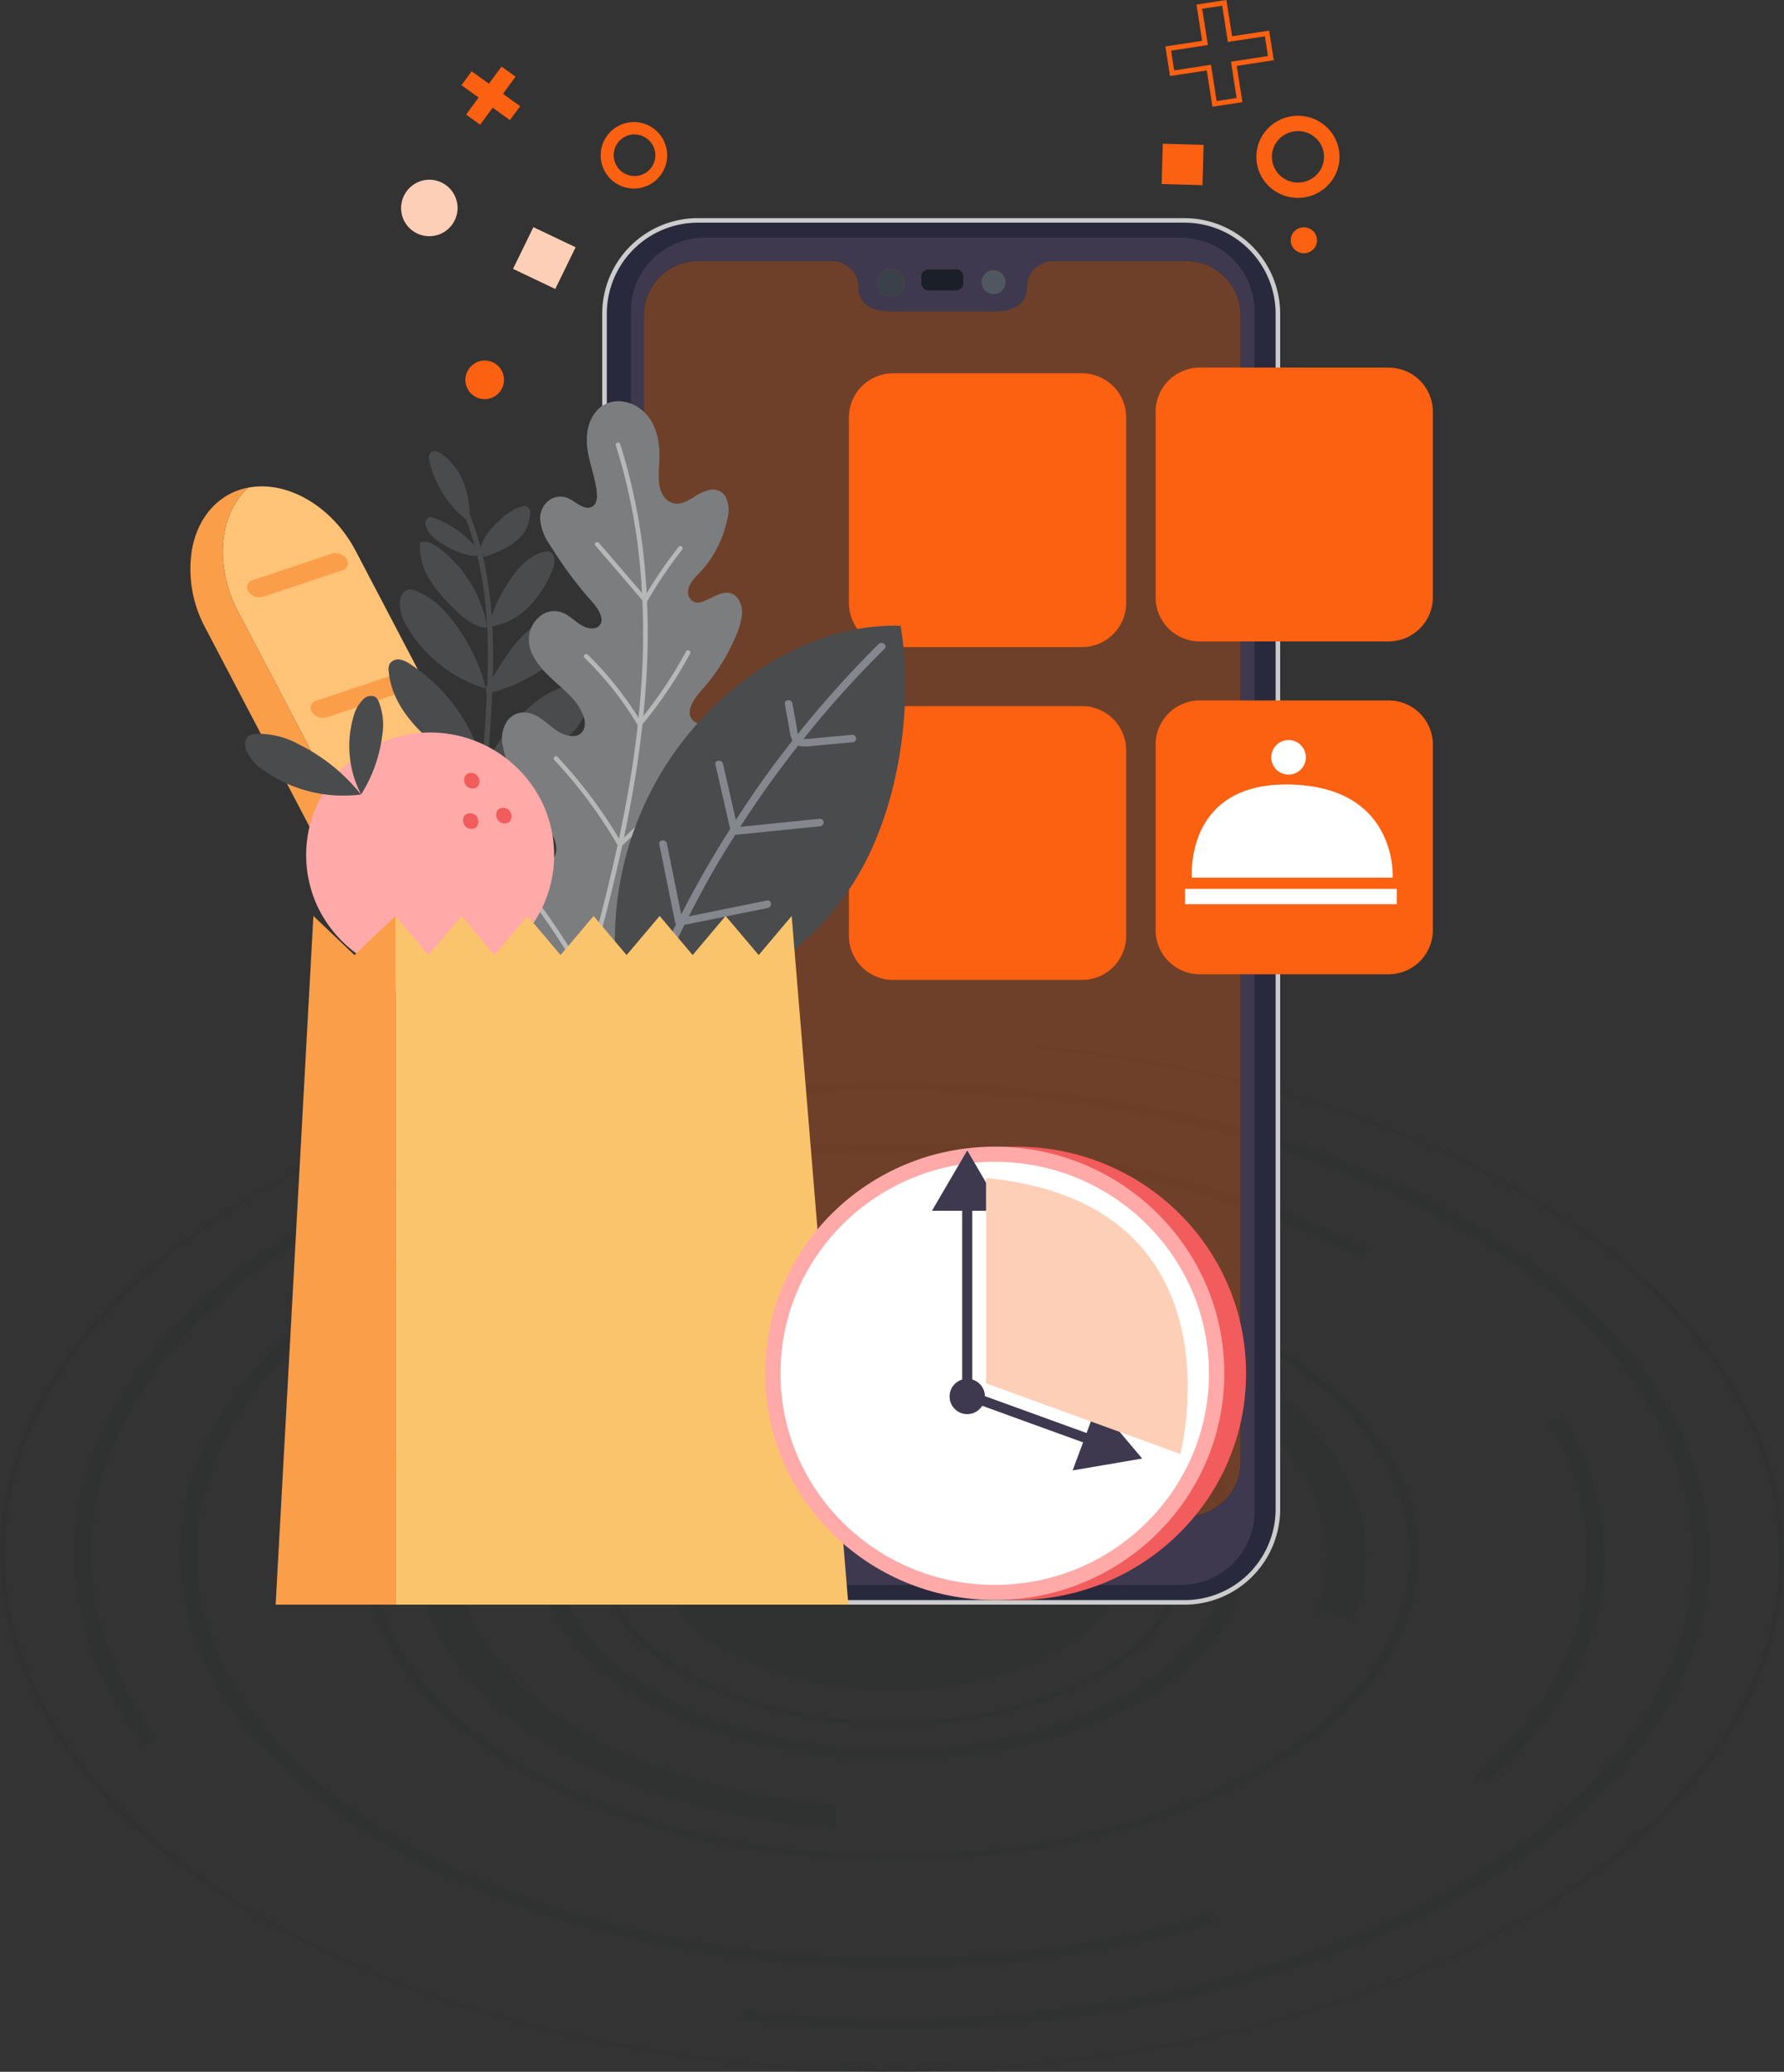 <svg xmlns="http://www.w3.org/2000/svg" xmlns:xlink="http://www.w3.org/1999/xlink" width="375.348" height="435.962" viewBox="0 0 375.348 435.962">
  <rect x="0" y="0" width="375.348" height="435.962" fill="#333333" stroke="none"/>
  <defs>
    <clipPath id="clip-path">
      <rect id="Rectangle_17279" data-name="Rectangle 17279" width="58.336" height="57.618" fill="#fc6011"/>
    </clipPath>
    <clipPath id="clip-path-2">
      <rect id="Rectangle_17280" data-name="Rectangle 17280" width="58.336" height="57.617" fill="#fc6011"/>
    </clipPath>
    <clipPath id="clip-path-5">
      <rect id="Rectangle_17285" data-name="Rectangle 17285" width="42.443" height="58.065" fill="#fc6011"/>
    </clipPath>
  </defs>
  <g id="Groupe_12143" data-name="Groupe 12143" transform="translate(-53.588 -142.705)">
    <g id="Circle_Landing" data-name="Circle Landing" transform="translate(-834.956 -1796.774)" opacity="0.4">
      <g id="Groupe_11461" data-name="Groupe 11461" transform="translate(888.543 2159.457)">
        <path id="Tracé_13259" data-name="Tracé 13259" d="M1792.29,2634.181c-19.293-11.139-50.477-11.139-69.645,0-.091.053-.178.1-.266.158-12.341,7.278-16.543,17.453-12.636,26.722,2.077,4.934,6.454,9.614,13.123,13.465,19.3,11.14,50.487,11.14,69.658,0s19.063-29.2-.234-40.344Z" transform="translate(-1569.907 -2547.078)" fill="#2b2d2e"/>
        <path id="Tracé_13260" data-name="Tracé 13260" d="M1744.969,2592.693c-24.252-14-63.578-14-87.672,0-.647.376-1.278.757-1.887,1.143l1.231.49c.55-.349,1.118-.69,1.7-1.029,23.516-13.666,61.915-13.667,85.585,0s23.8,35.911.285,49.577-61.921,13.67-85.6,0c-8.684-5.014-14.2-11.182-16.541-17.659l-1.489.053c2.372,6.682,8.04,13.045,16.989,18.211,24.255,14,63.587,14,87.684,0s23.963-36.783-.292-50.786Z" transform="translate(-1513.602 -2510.811)" fill="#2b2d2e"/>
        <path id="Tracé_13261" data-name="Tracé 13261" d="M1692.263,2552.21c-29.106-16.8-76.324-16.8-105.241,0q-1.781,1.034-3.417,2.124l3.279,1.3q1.41-.923,2.933-1.81c27.387-15.915,72.1-15.915,99.669,0s27.718,41.82.331,57.736-72.11,15.919-99.682,0c-10.474-6.047-16.984-13.533-19.536-21.369l-3.96.145c2.633,8.371,9.538,16.382,20.719,22.837,29.113,16.809,76.33,16.808,105.254,0s28.763-44.155-.35-60.963Z" transform="translate(-1452.14 -2475.417)" fill="#2b2d2e"/>
        <path id="Tracé_13262" data-name="Tracé 13262" d="M1579.15,2469.355c-39.052-22.547-102.391-22.546-141.189,0s-38.6,59.239.454,81.786c16.435,9.489,37.17,14.985,58.565,16.485l-.206-4.9c-19.176-1.492-37.7-6.5-52.458-15.015-35.775-20.655-35.965-54.268-.415-74.927s93.573-20.655,129.349,0c23.18,13.383,31.425,32.2,24.7,49.409l7.932,1.659c7.754-18.938-1.173-39.743-26.727-54.5Z" transform="translate(-1321.111 -2402.973)" fill="#2b2d2e"/>
        <path id="Tracé_13263" data-name="Tracé 13263" d="M1377.211,2523.135c-42.62-24.607-42.849-64.645-.505-89.252s111.468-24.608,154.089,0,42.843,64.645.5,89.252-111.462,24.608-154.082,0Zm154.97-90.059c-21.019-12.136-48.912-18.82-78.542-18.819s-57.447,6.684-78.33,18.82-32.331,28.271-32.232,45.431,11.724,33.3,32.743,45.435,48.916,18.818,78.545,18.818,57.444-6.682,78.327-18.818,32.328-28.272,32.235-45.433-11.727-33.3-32.746-45.433Z" transform="translate(-1266.328 -2371.233)" fill="#2b2d2e"/>
        <path id="Tracé_13264" data-name="Tracé 13264" d="M1403.6,2338.629l-3.394.585c15.107,24.627,10.045,52.488-15.23,74.862l2.837,1.171c15.967-14.051,24.49-30.518,24.39-47.755a55.5,55.5,0,0,0-8.6-28.862Zm-40.951-35.444c-27.7-14.541-63.218-22.5-100.8-22.5-40.028,0-77.614,9.028-105.825,25.423s-43.681,38.2-43.547,61.383,15.839,44.987,44.235,61.381,66.087,25.427,106.115,25.424a240.853,240.853,0,0,0,67.784-9.355l-1.727-1.775c-54.837,16.077-123.762,10.84-169.741-15.705-57.273-33.067-57.576-86.87-.672-119.939,55.173-32.063,144.178-33.038,201.741-2.924l2.433-1.414Z" transform="translate(-1074.666 -2260.217)" fill="#2b2d2e"/>
        <path id="Tracé_13265" data-name="Tracé 13265" d="M1274.643,2233.96c-16.467-9.507-35.657-16.87-57.019-21.882a290.759,290.759,0,0,0-129.436,0c-21.305,5.012-40.413,12.376-56.772,21.882s-29.009,20.6-37.6,32.958c-8.292,11.936-12.458,24.549-12.382,37.488s4.378,25.554,12.8,37.487q.82,1.162,1.687,2.309l3.325-.635c-27.135-35.745-15.642-78.992,34.608-108.194,65.5-38.063,172.425-38.063,238.35,0s66.278,100,.781,138.064c-40.757,23.685-97.555,32.637-150.534,26.842l-.841,1.99a294.32,294.32,0,0,0,32.369,1.759,282.944,282.944,0,0,0,64.68-7.293c21.308-5.014,40.407-12.375,56.772-21.886s29.012-20.6,37.6-32.954c8.288-11.938,12.451-24.549,12.379-37.489s-4.378-25.551-12.8-37.487c-8.72-12.355-21.494-23.447-37.967-32.957Z" transform="translate(-965.752 -2197.13)" fill="#2b2d2e"/>
        <path id="Tracé_13266" data-name="Tracé 13266" d="M1208.487,2189.864c-17.969-10.375-38.9-18.411-62.217-23.877a299.019,299.019,0,0,0-40.156-6.53l.248.653c37.124,3.56,72.777,13.613,101.431,30.156,73.029,42.163,73.415,110.769.867,152.93s-191,42.164-264.025,0-73.409-110.765-.854-152.929a200.057,200.057,0,0,1,27.943-13.351l-.232-.622a202.146,202.146,0,0,0-28.409,13.57c-17.859,10.378-31.665,22.478-41.026,35.964-9.047,13.023-13.589,26.787-13.513,40.906s4.783,27.88,13.973,40.906c9.516,13.484,23.455,25.585,41.424,35.96s38.909,18.411,62.223,23.881a317.219,317.219,0,0,0,141.239,0c23.249-5.468,44.1-13.5,61.954-23.881s31.656-22.476,41.02-35.961c9.043-13.025,13.592-26.789,13.512-40.906s-4.779-27.882-13.973-40.905c-9.516-13.488-23.455-25.585-41.431-35.964Z" transform="translate(-888.543 -2159.457)" fill="#2b2d2e"/>
      </g>
    </g>
    <g id="Find_food_you_love_vector" data-name="Find food you love vector" transform="translate(93.622 142.705)">
      <path id="Tracé_2991" data-name="Tracé 2991" d="M248.582,119.994V361.348a11.5,11.5,0,0,1-11.545,11.4H134.525a11.512,11.512,0,0,1-11.555-11.4V119.994a11.52,11.52,0,0,1,11.555-11.412H237.037a11.511,11.511,0,0,1,11.545,11.412" transform="translate(-27.559 -53.671)" fill="#fc6011" opacity="0.3"/>
      <path id="Tracé_2989" data-name="Tracé 2989" d="M238.977,102.385H136.788a19.7,19.7,0,0,0-19.74,19.507v251.8a19.68,19.68,0,0,0,19.74,19.5H238.977a19.682,19.682,0,0,0,19.749-19.5v-251.8a19.7,19.7,0,0,0-19.749-19.507m.393,8.532a11.512,11.512,0,0,1,11.545,11.412V363.682a11.5,11.5,0,0,1-11.545,11.4H136.857a11.512,11.512,0,0,1-11.554-11.4V122.329a11.52,11.52,0,0,1,11.554-11.412Z" transform="translate(-29.892 -56.006)" fill="#29293d"/>
      <path id="Tracé_2990" data-name="Tracé 2990" d="M239.114,102.039H136.925A20.13,20.13,0,0,0,116.7,122.022v251.8A20.122,20.122,0,0,0,136.925,393.8H239.114a20.123,20.123,0,0,0,20.223-19.973v-251.8a20.131,20.131,0,0,0-20.223-19.983M258.38,373.824a19.169,19.169,0,0,1-19.266,19.019H136.925a19.16,19.16,0,0,1-19.257-19.019v-251.8a19.169,19.169,0,0,1,19.257-19.03H239.114a19.179,19.179,0,0,1,19.266,19.03Z" transform="translate(-30.028 -56.136)" fill="#ccc"/>
      <path id="Tracé_2992" data-name="Tracé 2992" d="M161.065,109.853a2.967,2.967,0,1,1-3,2.973,2.989,2.989,0,0,1,3-2.973" transform="translate(-13.73 -53.192)" fill="#3b414b"/>
      <path id="Tracé_2993" data-name="Tracé 2993" d="M179.105,112.5a2.694,2.694,0,1,1-2.689-2.529,2.614,2.614,0,0,1,2.689,2.529" transform="translate(-7.56 -53.149)" fill="#515760"/>
      <path id="Tracé_2994" data-name="Tracé 2994" d="M173.723,111.325v1.5a1.476,1.476,0,0,1-1.49,1.472h-5.891a1.483,1.483,0,0,1-1.49-1.472v-1.5a1.489,1.489,0,0,1,1.49-1.472h5.891a1.483,1.483,0,0,1,1.49,1.472" transform="translate(-11.057 -53.192)" fill="#1a1f29"/>
      <path id="Tracé_2995" data-name="Tracé 2995" d="M166.535,113.3a3,3,0,1,0-3.008,2.962,2.988,2.988,0,0,0,3.008-2.962m10.833-2.971h-5.892a1.487,1.487,0,0,0-1.489,1.472v1.5a1.48,1.48,0,0,0,1.489,1.47h5.892a1.475,1.475,0,0,0,1.49-1.47v-1.5a1.482,1.482,0,0,0-1.49-1.472m-25.548-1.747h45.366s-4.882.836-4.921,5.364-3.892,5.287-7.344,5.287H164.084c-3.45,0-7.295-.768-7.344-5.287s-4.921-5.364-4.921-5.364m33.227,1.908a2.53,2.53,0,1,0,2.692,2.525,2.615,2.615,0,0,0-2.692-2.525" transform="translate(-16.192 -53.67)" fill="#3e394f"/>
      <path id="Tracé_2996" data-name="Tracé 2996" d="M252.209,120.3V362.682h-2.867V121.328A11.51,11.51,0,0,0,237.8,109.916H135.284a11.52,11.52,0,0,0-11.555,11.412V362.682H121.04V120.3a15.4,15.4,0,0,1,15.446-15.255H236.763A15.389,15.389,0,0,1,252.209,120.3" transform="translate(-28.319 -55.005)" fill="#3e394f"/>
      <path id="Tracé_2997" data-name="Tracé 2997" d="M252.209,292.171v10.577A15.4,15.4,0,0,1,236.763,318H136.486a15.409,15.409,0,0,1-15.446-15.255V292.171h2.689a11.511,11.511,0,0,0,11.555,11.4H237.8a11.5,11.5,0,0,0,11.544-11.4Z" transform="translate(-28.319 15.506)" fill="#3e394f"/>
      <g id="Groupe_2173" data-name="Groupe 2173" transform="translate(138.575 78.548)" style="mix-blend-mode: multiply;isolation: isolate">
        <g id="Groupe_2172" data-name="Groupe 2172">
          <g id="Groupe_2171" data-name="Groupe 2171" clip-path="url(#clip-path)">
            <path id="Tracé_2998" data-name="Tracé 2998" d="M202.932,183.368H163.271a9.309,9.309,0,0,1-9.337-9.223v-39.17a9.309,9.309,0,0,1,9.337-9.223h39.661a9.307,9.307,0,0,1,9.337,9.223v39.17a9.307,9.307,0,0,1-9.337,9.223" transform="translate(-153.934 -125.75)" fill="#fc6011"/>
          </g>
        </g>
      </g>
      <g id="Groupe_2176" data-name="Groupe 2176" transform="translate(203.101 77.354)" style="mix-blend-mode: multiply;isolation: isolate">
        <g id="Groupe_2175" data-name="Groupe 2175">
          <g id="Groupe_2174" data-name="Groupe 2174" clip-path="url(#clip-path-2)">
            <path id="Tracé_2999" data-name="Tracé 2999" d="M249.22,182.5H209.56a9.309,9.309,0,0,1-9.338-9.223v-39.17a9.309,9.309,0,0,1,9.338-9.223H249.22a9.309,9.309,0,0,1,9.338,9.223v39.17a9.309,9.309,0,0,1-9.338,9.223" transform="translate(-200.222 -124.883)" fill="#fc6011"/>
          </g>
        </g>
      </g>
      <g id="Groupe_2179" data-name="Groupe 2179" transform="translate(138.575 148.589)" style="mix-blend-mode: multiply;isolation: isolate">
        <g id="Groupe_2178" data-name="Groupe 2178" transform="translate(0 0)">
          <g id="Groupe_2177" data-name="Groupe 2177" clip-path="url(#clip-path-2)">
            <path id="Tracé_3000" data-name="Tracé 3000" d="M202.932,234.238H163.271a9.309,9.309,0,0,1-9.337-9.223v-39.17a9.309,9.309,0,0,1,9.337-9.223h39.661a9.307,9.307,0,0,1,9.337,9.223v39.17a9.307,9.307,0,0,1-9.337,9.223" transform="translate(-153.934 -176.622)" fill="#fc6011"/>
          </g>
        </g>
      </g>
      <g id="Groupe_2182" data-name="Groupe 2182" transform="translate(203.101 147.394)" style="mix-blend-mode: multiply;isolation: isolate">
        <g id="Groupe_2181" data-name="Groupe 2181" transform="translate(0 0)">
          <g id="Groupe_2180" data-name="Groupe 2180" clip-path="url(#clip-path-2)">
            <path id="Tracé_3001" data-name="Tracé 3001" d="M249.22,233.371H209.56a9.309,9.309,0,0,1-9.338-9.223v-39.17a9.309,9.309,0,0,1,9.338-9.223H249.22a9.309,9.309,0,0,1,9.338,9.223v39.17a9.309,9.309,0,0,1-9.338,9.223" transform="translate(-200.222 -175.754)" fill="#fc6011"/>
          </g>
        </g>
      </g>
      <rect id="Rectangle_17283" data-name="Rectangle 17283" width="44.545" height="3.233" transform="translate(209.292 187.035)" fill="#fff"/>
      <path id="Tracé_3002" data-name="Tracé 3002" d="M217.682,185.464a3.636,3.636,0,1,1,3.641,3.585,3.624,3.624,0,0,1-3.641-3.585" transform="translate(9.758 -26.052)" fill="#fff"/>
      <path id="Tracé_3003" data-name="Tracé 3003" d="M247.938,208.2H205.712S204.012,188,226.54,188.61c13.543.365,18.542,7.347,20.362,12.87a19.628,19.628,0,0,1,1.036,6.724" transform="translate(5.031 -23.521)" fill="#fff"/>
      <path id="Tracé_3004" data-name="Tracé 3004" d="M62.621,169.326l45.453,86.757c5.021,9.584,14.574,14.922,22.687,13.3,6.023-5.606,7.129-16.391,2.108-25.975L87.414,156.653c-5.021-9.584-14.588-14.949-22.7-13.33a16.837,16.837,0,0,0-4.9,9.386,22.961,22.961,0,0,0-.026,8.16,27,27,0,0,0,2.831,8.456" transform="translate(-52.591 -40.688)" fill="#ffc377"/>
      <path id="Tracé_3005" data-name="Tracé 3005" d="M54.9,156.132a25.989,25.989,0,0,0,2.8,16.617l45.454,86.757c5.8,11.081,17.684,16.493,26.383,12.047a13.028,13.028,0,0,0,3.155-2.244c-8.115,1.618-17.666-3.72-22.687-13.3L89.256,216.393l-24.7-47.146a27,27,0,0,1-2.831-8.456,22.993,22.993,0,0,1,.026-8.16,16.833,16.833,0,0,1,4.9-9.386,13.115,13.115,0,0,0-3.676,1.246c-4.349,2.224-7.118,6.518-8.073,11.641" transform="translate(-54.526 -40.61)" fill="#fa9e4a"/>
      <path id="Tracé_3006" data-name="Tracé 3006" d="M66.538,162.4l16.614-5.564a1.551,1.551,0,0,0,.841-2.4,2.8,2.8,0,0,0-1.376-1.033,2.862,2.862,0,0,0-1.759-.037l-16.614,5.564a1.521,1.521,0,0,0-.839,2.4,2.77,2.77,0,0,0,.966.867,2.688,2.688,0,0,0,.41.165,2.847,2.847,0,0,0,1.758.037" transform="translate(-51.149 -36.841)" fill="#fa9e4a"/>
      <path id="Tracé_3007" data-name="Tracé 3007" d="M76.132,180.83l16.614-5.564a1.551,1.551,0,0,0,.841-2.4,2.793,2.793,0,0,0-1.377-1.033,2.847,2.847,0,0,0-1.758-.037l-16.614,5.562a1.522,1.522,0,0,0-.839,2.4,2.746,2.746,0,0,0,.966.867,3.018,3.018,0,0,0,.41.165,2.847,2.847,0,0,0,1.758.037" transform="translate(-47.369 -29.897)" fill="#fa9e4a"/>
      <path id="Tracé_3008" data-name="Tracé 3008" d="M87.016,204.565,103.63,199a1.551,1.551,0,0,0,.841-2.4,2.8,2.8,0,0,0-1.376-1.033,2.851,2.851,0,0,0-1.759-.037L84.721,201.1a1.521,1.521,0,0,0-.839,2.4,2.77,2.77,0,0,0,.966.867,3.073,3.073,0,0,0,2.168.2" transform="translate(-43.081 -20.953)" fill="#fa9e4a"/>
      <path id="Tracé_3009" data-name="Tracé 3009" d="M96.61,223l16.614-5.564a1.552,1.552,0,0,0,.841-2.4A2.8,2.8,0,0,0,112.688,214a2.851,2.851,0,0,0-1.759-.037l-16.614,5.562a1.522,1.522,0,0,0-.839,2.4,2.783,2.783,0,0,0,.966.867,3,3,0,0,0,.41.165A2.857,2.857,0,0,0,96.61,223" transform="translate(-39.301 -14.009)" fill="#fa9e4a"/>
      <path id="Tracé_3010" data-name="Tracé 3010" d="M81.542,184.887c-.427,1.3.457,2.632,1.359,3.665a34.113,34.113,0,0,0,22.434,11.4c.192-.262.383-.523.585-.785q-.059-.508-.1-1.013a37.5,37.5,0,0,0-8.1-10.72c-3.485-2.989-8.06-4.97-12.656-4.563-1.433.121-3.068.668-3.52,2.016" transform="translate(-43.925 -25.698)" fill="#339dd5"/>
      <path id="Tracé_3011" data-name="Tracé 3011" d="M84.707,170.38a2.816,2.816,0,0,0-.22,1.654c.544,6.124,4.808,11.335,9.631,15.225a50.168,50.168,0,0,0,9.324,5.967c.6-2.854-.4-5.82-1.7-8.443a36.6,36.6,0,0,0-12.685-14.277,5.644,5.644,0,0,0-2.212-.994,2.136,2.136,0,0,0-2.138.869" transform="translate(-42.732 -30.721)" fill="#4a4b4d"/>
      <path id="Tracé_3012" data-name="Tracé 3012" d="M86.14,161.483a9.951,9.951,0,0,0,1.678,5.357,28.65,28.65,0,0,0,16.462,12.811,38.246,38.246,0,0,0-7.532-14.93,17.224,17.224,0,0,0-7.4-5.715,2.924,2.924,0,0,0-1.351-.2c-1.172.168-1.8,1.5-1.858,2.676" transform="translate(-42.073 -34.753)" fill="#4a4b4d"/>
      <path id="Tracé_3013" data-name="Tracé 3013" d="M103.245,169.411a.775.775,0,0,0,.127-.012,2.166,2.166,0,0,0-.008-.267l-.084,0A26.539,26.539,0,0,0,93.31,152.9a9.308,9.308,0,0,0-1.4-.9,3.507,3.507,0,0,0-2.668-.373,12.543,12.543,0,0,0,1.836,7.575,30.708,30.708,0,0,0,5.028,6.146c1.917,1.917,4.1,3.866,6.8,4.212a.392.392,0,0,0,.342-.149" transform="translate(-40.871 -37.499)" fill="#4a4b4d"/>
      <path id="Tracé_3014" data-name="Tracé 3014" d="M90.652,147.825a1.432,1.432,0,0,0-.576,1.638,5.766,5.766,0,0,0,2.506,3.24,18.362,18.362,0,0,0,6.283,2.957,4.268,4.268,0,0,0,2.233.107l.243-.012c-.086-.38-.177-.763-.269-1.141a21.142,21.142,0,0,0-9.117-6.668,1.761,1.761,0,0,0-1.3-.121" transform="translate(-40.537 -38.916)" fill="#4a4b4d"/>
      <path id="Tracé_3015" data-name="Tracé 3015" d="M98.893,152.195c.057.15.116.3.173.452A20.43,20.43,0,0,0,98.1,145a13.835,13.835,0,0,0-4.825-6.735c-.68-.5-1.681-.906-2.318-.35a1.947,1.947,0,0,0-.287,1.936,21.978,21.978,0,0,0,8,12.428Z" transform="translate(-40.331 -42.719)" fill="#4a4b4d"/>
      <path id="Tracé_3016" data-name="Tracé 3016" d="M99,197.557c.067.643.138,1.279.227,1.915,4.918.169,9.769-1.395,14.2-3.522a13.188,13.188,0,0,0,3.654-2.335,5.2,5.2,0,0,0,1.7-3.847,2.843,2.843,0,0,0-.537-1.582c-.789-1.022-2.276-1.172-3.573-1.063a18.181,18.181,0,0,0-9.345,3.854A33.627,33.627,0,0,0,99,197.557" transform="translate(-37.003 -24.088)" fill="#339dd5"/>
      <path id="Tracé_3017" data-name="Tracé 3017" d="M98.663,190.56c-.006.515-.013,1.03-.008,1.545a1.755,1.755,0,0,0,.979-.05,52.658,52.658,0,0,0,12.989-5.175,19.786,19.786,0,0,0,5.57-4.282,8.762,8.762,0,0,0,2.237-6.456,2.876,2.876,0,0,0-.633-1.644,2.723,2.723,0,0,0-1.468-.735c-2.275-.487-4.607.494-6.562,1.732-5.693,3.609-9.542,9.353-13.1,15.065" transform="translate(-37.14 -29.158)" fill="#4a4b4d"/>
      <path id="Tracé_3018" data-name="Tracé 3018" d="M99.182,178.3c-.013.29-.025.581-.043.867l.45.021a34.984,34.984,0,0,0,9.854-4.048c3.478-2.091,6.764-5.108,7.486-9.063a3.1,3.1,0,0,0-.53-2.737c-.919-.95-2.518-.684-3.75-.179a19.825,19.825,0,0,0-7.7,6.085,58.651,58.651,0,0,0-5.283,8.345l-.439-.021c-.011.208-.022.417-.035.62a.7.7,0,0,1-.006.11" transform="translate(-36.948 -33.279)" fill="#4a4b4d"/>
      <path id="Tracé_3019" data-name="Tracé 3019" d="M99.054,156.269c-.02.165-.045.325-.063.49a20.713,20.713,0,0,0,6.563-3.072,7.867,7.867,0,0,0,3.3-6.138,1.485,1.485,0,0,0-.739-1.453,1.5,1.5,0,0,0-.767-.015,10.425,10.425,0,0,0-4.932,3c-1.91,1.754-3.871,3.818-4.07,6.39l-.192.136c.144.2.286.4.429.6Z" transform="translate(-37.337 -39.557)" fill="#4a4b4d"/>
      <path id="Tracé_3020" data-name="Tracé 3020" d="M104.492,158.336a32.569,32.569,0,0,0-4.972,10.486,13.789,13.789,0,0,0,7.967-3.675,22.933,22.933,0,0,0,5.37-7.987,4.337,4.337,0,0,0,.42-3.234,1.483,1.483,0,0,0-.581-.749,2,2,0,0,0-1.5-.094c-2.837.662-5.021,2.9-6.707,5.253" transform="translate(-36.798 -36.939)" fill="#4a4b4d"/>
      <path id="Tracé_3021" data-name="Tracé 3021" d="M100.618,184.887c.6-12.523.052-25.218-4.609-37.025-.259-.654.8-.982,1.057-.328,4.564,11.567,5.229,24,4.7,36.286-.565,13.2-1.907,26.377-2.947,39.542-.054.693-1.161.752-1.105.05,1.013-12.829,2.289-25.669,2.9-38.524" transform="translate(-38.197 -39.128)" fill="#4a4b4d"/>
      <path id="Tracé_3022" data-name="Tracé 3022" d="M158.184,203.871a8.707,8.707,0,0,1-1.517,3.094,26.793,26.793,0,0,1-4.292,4.1c-1.814,1.53-3.637,3.05-5.462,4.579-1.7,1.424-3.485,2.8-5.1,4.316-1.38,1.3-2.727,3.14-2.06,5.1.613,1.771,2.685,2.163,4.4,2.062,2.1-.124,4.076-.964,6.195-.837a6.025,6.025,0,0,1,5.423,6.971c-.484,3.688-3.594,6.647-6.61,8.7a48.691,48.691,0,0,1-10.477,4.981c-6.828,2.56-14.661,5.21-18.346,11.724-.3.515-1.161.1-.864-.431.05-.09.112-.171.163-.26a115.367,115.367,0,0,1-9.168-8.093,112.291,112.291,0,0,1-8.455-9.277c-1.337-1.632-2.635-3.3-3.852-5.017a17.133,17.133,0,0,1-2.728-5.149c-.843-2.952,0-6.627,3.086-8.061,2.8-1.308,5.23.273,7.392,1.981.705.563,1.38,1.143,2.028,1.63,1.468,1.1,3.606,2.28,5.5,1.567a3.682,3.682,0,0,0,2.014-4.129c-.251-1.839-1.55-3.423-2.757-4.827a45.494,45.494,0,0,1-3.709-4.827,32.038,32.038,0,0,1-4.659-10.988,6.817,6.817,0,0,1,.842-5.42,4.354,4.354,0,0,1,4.256-1.8c3.741.567,5.714,4.929,9.656,4.914,2.133-.012,2.771-1.966,2.332-3.683a11.324,11.324,0,0,0-3.067-4.866c-2.621-2.707-5.937-4.921-7.673-8.3a7.033,7.033,0,0,1-.77-4.873,6.467,6.467,0,0,1,2.419-3.642,4.69,4.69,0,0,1,4.282-.687c1.814.624,2.987,2.175,4.688,2.97a3.6,3.6,0,0,0,2.58.328,1.776,1.776,0,0,0,1.139-2.082c-.326-1.915-2.045-3.47-3.27-4.929a86.963,86.963,0,0,1-7.62-10.567,10.671,10.671,0,0,1-1.988-5.518,4.811,4.811,0,0,1,2.165-3.957,4.2,4.2,0,0,1,4.349.091c1.132.6,2.717,2.054,4.111,1.6,1.887-.622,1.306-3.481,1.043-4.859-.4-2.112-1.1-4.163-1.519-6.277-.633-3.12-.477-6.644,1.745-9.175s5.923-2.576,8.715-.76c3.288,2.14,4.362,5.876,4.486,9.457.079,2.036-.24,4.086-.1,6.114.124,1.816.91,3.972,2.929,4.594,1.494.472,2.99-.4,4.207-1.107a10.566,10.566,0,0,1,3.679-1.709,3.22,3.22,0,0,1,3.294,1.614,6.77,6.77,0,0,1,.259,4.658,23.407,23.407,0,0,1-5.039,10.354c-1.149,1.37-2.978,2.743-3.166,4.611a2.119,2.119,0,0,0,2.794,2.408c2.318-.688,5.3-3.458,7.542-.906a5.033,5.033,0,0,1,.937,3.77,15.855,15.855,0,0,1-1.478,4.813,39.749,39.749,0,0,1-6.46,10.282c-1.186,1.378-2.551,2.842-2.952,4.637-.435,1.98,1.175,3.242,3.153,3.216,2-.017,3.8-.983,5.767-1.223a4.975,4.975,0,0,1,4.473,1.575,5.759,5.759,0,0,1,1.124,5.43" transform="translate(-38.531 -45.594)" fill="#7c7d7e"/>
      <path id="Tracé_3023" data-name="Tracé 3023" d="M127.824,163.388a124.471,124.471,0,0,0-4.353-23.8q-.424-1.468-.891-2.928a.483.483,0,0,0-.92.288,120.867,120.867,0,0,1,4.935,23.813,153.1,153.1,0,0,1,.573,24.19A204.971,204.971,0,0,1,124.3,209.5c-1.441,8.259-3.291,16.446-5.353,24.579-2.073,8.182-4.362,16.31-6.674,24.431q-.435,1.528-.871,3.058c-.163.573.789.774.952.2,2.327-8.158,4.653-16.319,6.786-24.528,2.141-8.239,4.089-16.53,5.637-24.9a215.74,215.74,0,0,0,3.189-24.525,157.51,157.51,0,0,0-.138-24.437" transform="translate(-32.126 -43.21)" fill="#b6b7b7"/>
      <path id="Tracé_3024" data-name="Tracé 3024" d="M139.568,206.642l-20.8,17.381A137.51,137.51,0,0,0,104.05,202.43c-.388-.467-1.2.032-.81.5A137.372,137.372,0,0,1,118.223,225c.16.293.563.231.77.059l21.3-17.8c.467-.391-.265-1.008-.728-.622" transform="translate(-35.373 -18.379)" fill="#b6b7b7"/>
      <path id="Tracé_3025" data-name="Tracé 3025" d="M141.122,185.283l-17.709,16.84a99.765,99.765,0,0,0-13.251-17.711c-.418-.447-1.059.241-.644.683a98.727,98.727,0,0,1,13.388,18.035.507.507,0,0,0,.768.059q9.09-8.641,18.176-17.283c.441-.42-.29-1.039-.728-.622" transform="translate(-32.912 -25.153)" fill="#b6b7b7"/>
      <path id="Tracé_3026" data-name="Tracé 3026" d="M135.421,168.333a90.18,90.18,0,0,1-9.7,14.452A70.493,70.493,0,0,0,114.732,169c-.441-.431-1.083.256-.644.683a69.514,69.514,0,0,1,11.188,14.18.507.507,0,0,0,.768.059,91.46,91.46,0,0,0,10.246-15.165c.283-.527-.585-.955-.868-.428" transform="translate(-31.116 -31.247)" fill="#b6b7b7"/>
      <path id="Tracé_3027" data-name="Tracé 3027" d="M133.234,152.527a95.446,95.446,0,0,0-7.115,10.433l-9.628-11.215c-.393-.46-1.207.039-.809.5l10.108,11.774a.508.508,0,0,0,.839-.039,93.454,93.454,0,0,1,7.332-10.834c.371-.471-.355-1.1-.728-.622" transform="translate(-30.472 -37.476)" fill="#b6b7b7"/>
      <path id="Tracé_3028" data-name="Tracé 3028" d="M178.727,164.341c2.661,16.446-.138,36.645-8.243,51.261-8.873,16-23.994,25.735-41.366,31.892a43.22,43.22,0,0,1-7.575,2.024,42.324,42.324,0,0,1-1.97-7.667,68.462,68.462,0,0,1,24.862-64.945c9.681-7.742,21.866-12.932,34.291-12.565" transform="translate(-29.271 -32.667)" fill="#4a4b4d"/>
      <path id="Tracé_3029" data-name="Tracé 3029" d="M172.861,167.2a222.863,222.863,0,0,0-17,18.942c-.139-.542-.176-1.152-.269-1.665q-.433-2.391-.867-4.783c-.181-.994-1.773-.854-1.592.146l.987,5.434a7.018,7.018,0,0,0,.6,2.261q-2.942,3.734-5.728,7.588c-2.145,2.977-4.185,6.025-6.175,9.1l-2.7-11.812c-.224-.979-1.818-.843-1.592.146l3.1,13.546c-3.7,5.845-7.153,11.839-10.3,17.991q-1.508-7.453-3.014-14.909c-.2-.987-1.793-.849-1.592.147q1.664,8.228,3.327,16.457a1.06,1.06,0,0,0,.187.4c-.036.073-.077.145-.114.217q-4.594,9.26-8.3,18.913c-.364.947,1.092,1.6,1.458.65,2.575-6.7,5.517-13.26,8.736-19.684l17.52-3.545c1-.2.859-1.776-.148-1.572L132.923,224.5c1.943-3.792,3.956-7.549,6.117-11.225,1.175-2,2.412-3.96,3.65-5.92l17.9-1.816a.79.79,0,0,0-.148-1.572l-16.709,1.7q5.69-8.833,12.207-17.11a2.91,2.91,0,0,0,.59.158,9.232,9.232,0,0,0,2.187-.055l2.986-.27,5.741-.52a.79.79,0,0,0-.148-1.572l-5.052.457c-1.61.146-3.231.365-4.846.428-.112.005-.227.005-.343,0,1.033-1.291,2.065-2.586,3.127-3.854q6.6-7.881,13.922-15.132c.725-.719-.523-1.709-1.243-.993" transform="translate(-28.034 -31.677)" fill="#84878e"/>
      <path id="Tracé_3030" data-name="Tracé 3030" d="M121.9,195.84a25.654,25.654,0,0,1-13.055,34.106,26.238,26.238,0,0,1-34.529-12.9,25.654,25.654,0,0,1,13.055-34.1A26.236,26.236,0,0,1,121.9,195.84" transform="translate(-47.64 -26.512)" fill="#ffa9a9"/>
      <path id="Tracé_3031" data-name="Tracé 3031" d="M63.076,184.435a10.069,10.069,0,0,0,3.761,4.2,28.975,28.975,0,0,0,20.34,4.99,38.816,38.816,0,0,0-13.084-10.549,17.422,17.422,0,0,0-9.124-2.2,2.91,2.91,0,0,0-1.315.366c-1,.629-1.012,2.1-.579,3.194" transform="translate(-51.264 -26.448)" fill="#4a4b4d"/>
      <path id="Tracé_3032" data-name="Tracé 3032" d="M81.514,175.743a7.868,7.868,0,0,0-2.151,3.861,22.035,22.035,0,0,0,1.649,16.188,29.971,29.971,0,0,0,4.438-12.357,13.249,13.249,0,0,0-.767-7.252,2.248,2.248,0,0,0-.623-.865,2.135,2.135,0,0,0-2.547.424" transform="translate(-45.071 -28.627)" fill="#4a4b4d"/>
      <path id="Tracé_3033" data-name="Tracé 3033" d="M180.783,353.61H85.5V208.694l6.941,8.226,6.939-8.226,6.959,8.226,6.941-8.226,6.959,8.226,6.939-8.226,6.939,8.226,6.96-8.226,6.939,8.226,6.939-8.226,6.959,8.226,6.941-8.226Z" transform="translate(-42.323 -15.948)" fill="#fac46d"/>
      <path id="Tracé_3034" data-name="Tracé 3034" d="M92.625,208.694V353.61H67.409l7.944-144.916,8.636,8.226Z" transform="translate(-49.45 -15.948)" fill="#fa9e4a"/>
      <path id="Tracé_3035" data-name="Tracé 3035" d="M97.329,186.823c-2.152,0-1.848,3.292.291,3.292s1.85-3.292-.291-3.292" transform="translate(-38.241 -24.189)" fill="#f25c5c"/>
      <path id="Tracé_3036" data-name="Tracé 3036" d="M102.166,192.16c-2.152,0-1.848,3.292.291,3.292s1.848-3.292-.291-3.292" transform="translate(-36.335 -22.178)" fill="#f25c5c"/>
      <path id="Tracé_3037" data-name="Tracé 3037" d="M97.162,192.994c-2.152,0-1.848,3.292.291,3.292s1.848-3.292-.291-3.292" transform="translate(-38.307 -21.864)" fill="#f25c5c"/>
      <path id="Tracé_3038" data-name="Tracé 3038" d="M102.033,87.527l-2.649,3.578-2.954-2.129,2.642-3.584-3.62-2.6L97.6,79.868l3.63,2.608,2.66-3.6L106.848,81l-2.661,3.6,3.623,2.617-2.162,2.917Z" transform="translate(-38.401 -64.865)" fill="#fc6011"/>
      <path id="Tracé_3039" data-name="Tracé 3039" d="M116.549,95.423a7.009,7.009,0,0,1,5.9-7.991,6.995,6.995,0,1,1-5.9,7.991m6.305-5.409a4.381,4.381,0,1,0,5.07,3.653,4.436,4.436,0,0,0-5.07-3.653" transform="translate(-30.122 -61.672)" fill="#fc6011"/>
      <path id="Tracé_3805" data-name="Tracé 3805" d="M0,0,9.764.048l.048,9.841L.048,9.841Z" transform="translate(67.906 56.577) rotate(-64.264)" fill="#fecfb7"/>
      <path id="Tracé_3040" data-name="Tracé 3040" d="M91.423,96.232a5.943,5.943,0,1,1-5.014,6.788,6.006,6.006,0,0,1,5.014-6.788" transform="translate(-41.993 -58.352)" fill="#fecfb7"/>
      <path id="Tracé_3041" data-name="Tracé 3041" d="M99.521,123.845a4.062,4.062,0,1,1-3.426,4.64,4.107,4.107,0,0,1,3.426-4.64" transform="translate(-38.168 -47.938)" fill="#fc6011"/>
      <path id="Tracé_3042" data-name="Tracé 3042" d="M241.183,291.653c0,26.348-21.625,47.7-48.3,47.7s-48.3-21.357-48.3-47.7,21.624-47.7,48.3-47.7,48.3,21.358,48.3,47.7" transform="translate(-19.044 -2.664)" fill="#f25c5c"/>
      <path id="Tracé_3043" data-name="Tracé 3043" d="M237.9,291.653c0,26.348-21.625,47.7-48.3,47.7s-48.3-21.357-48.3-47.7,21.624-47.7,48.3-47.7,48.3,21.358,48.3,47.7" transform="translate(-20.339 -2.664)" fill="#ffa9a9"/>
      <path id="Tracé_3044" data-name="Tracé 3044" d="M233.754,290.78c0,24.586-20.18,44.516-45.071,44.516s-45.072-19.931-45.072-44.516,20.18-44.515,45.072-44.515,45.071,19.931,45.071,44.515" transform="translate(-19.426 -1.791)" fill="#fff"/>
      <path id="Tracé_3045" data-name="Tracé 3045" d="M198.507,303.819l-27.477-9.972V252.19h2.127v40.192l26.083,9.463Z" transform="translate(-8.623 0.441)" fill="#3e394f"/>
      <path id="Tracé_3046" data-name="Tracé 3046" d="M166.466,257.225l7.424-12.7,7.424,12.7Z" transform="translate(-10.421 -2.447)" fill="#3e394f"/>
      <path id="Tracé_3047" data-name="Tracé 3047" d="M187.7,297.2l14.63-2.5-9.508-11.264Z" transform="translate(-2.053 12.215)" fill="#3e394f"/>
      <g id="Groupe_2185" data-name="Groupe 2185" transform="translate(167.426 247.888)" style="mix-blend-mode: multiply;isolation: isolate">
        <g id="Groupe_2184" data-name="Groupe 2184" transform="translate(0 0)">
          <g id="Groupe_2183" data-name="Groupe 2183" clip-path="url(#clip-path-5)">
            <path id="Tracé_3048" data-name="Tracé 3048" d="M174.63,248.745v43.2l40.883,14.868S229.343,254,174.63,248.745" transform="translate(-174.63 -248.745)" fill="#fecfb7"/>
          </g>
        </g>
      </g>
      <path id="Tracé_3049" data-name="Tracé 3049" d="M176.557,283.1a3.715,3.715,0,1,1-3.715-3.668,3.692,3.692,0,0,1,3.715,3.668" transform="translate(-9.372 10.707)" fill="#3e394f"/>
      <path id="Tracé_3050" data-name="Tracé 3050" d="M224.5,81.37l-7.786,1.19,1.188,7.634-6.305.961-1.188-7.634-7.734,1.18-.974-6.227,7.734-1.18-1.2-7.632,6.305-.962,1.2,7.632,7.784-1.187ZM213.649,69.9l-4.206.642,1.2,7.632-7.735,1.181.65,4.154,7.735-1.181,1.188,7.634,4.206-.642L215.5,81.682l7.783-1.188-.65-4.154-7.784,1.187Z" transform="translate(3.46 -68.699)" fill="#fc6011"/>
      <path id="Tracé_3051" data-name="Tracé 3051" d="M217.118,89.928a8.834,8.834,0,0,1,12.228-1.872,8.588,8.588,0,0,1,1.89,12.084A8.829,8.829,0,0,1,219.005,102a8.578,8.578,0,0,1-1.887-12.072m10.3.734a5.534,5.534,0,0,0-7.659,1.174,5.37,5.37,0,0,0,1.182,7.559,5.53,5.53,0,0,0,7.661-1.162,5.381,5.381,0,0,0-1.185-7.571" transform="translate(8.871 -62.032)" fill="#fc6011"/>
      <rect id="Rectangle_17286" data-name="Rectangle 17286" width="8.484" height="8.59" transform="matrix(0.028, -1, 1, 0.028, 204.377, 38.728)" fill="#fc6011"/>
      <path id="Tracé_3052" data-name="Tracé 3052" d="M221.152,104.556a2.782,2.782,0,0,1,3.857-.587,2.7,2.7,0,0,1,.6,3.81,2.785,2.785,0,0,1-3.859.589,2.707,2.707,0,0,1-.6-3.812" transform="translate(10.915 -55.608)" fill="#fc6011"/>
    </g>
  </g>
</svg>
